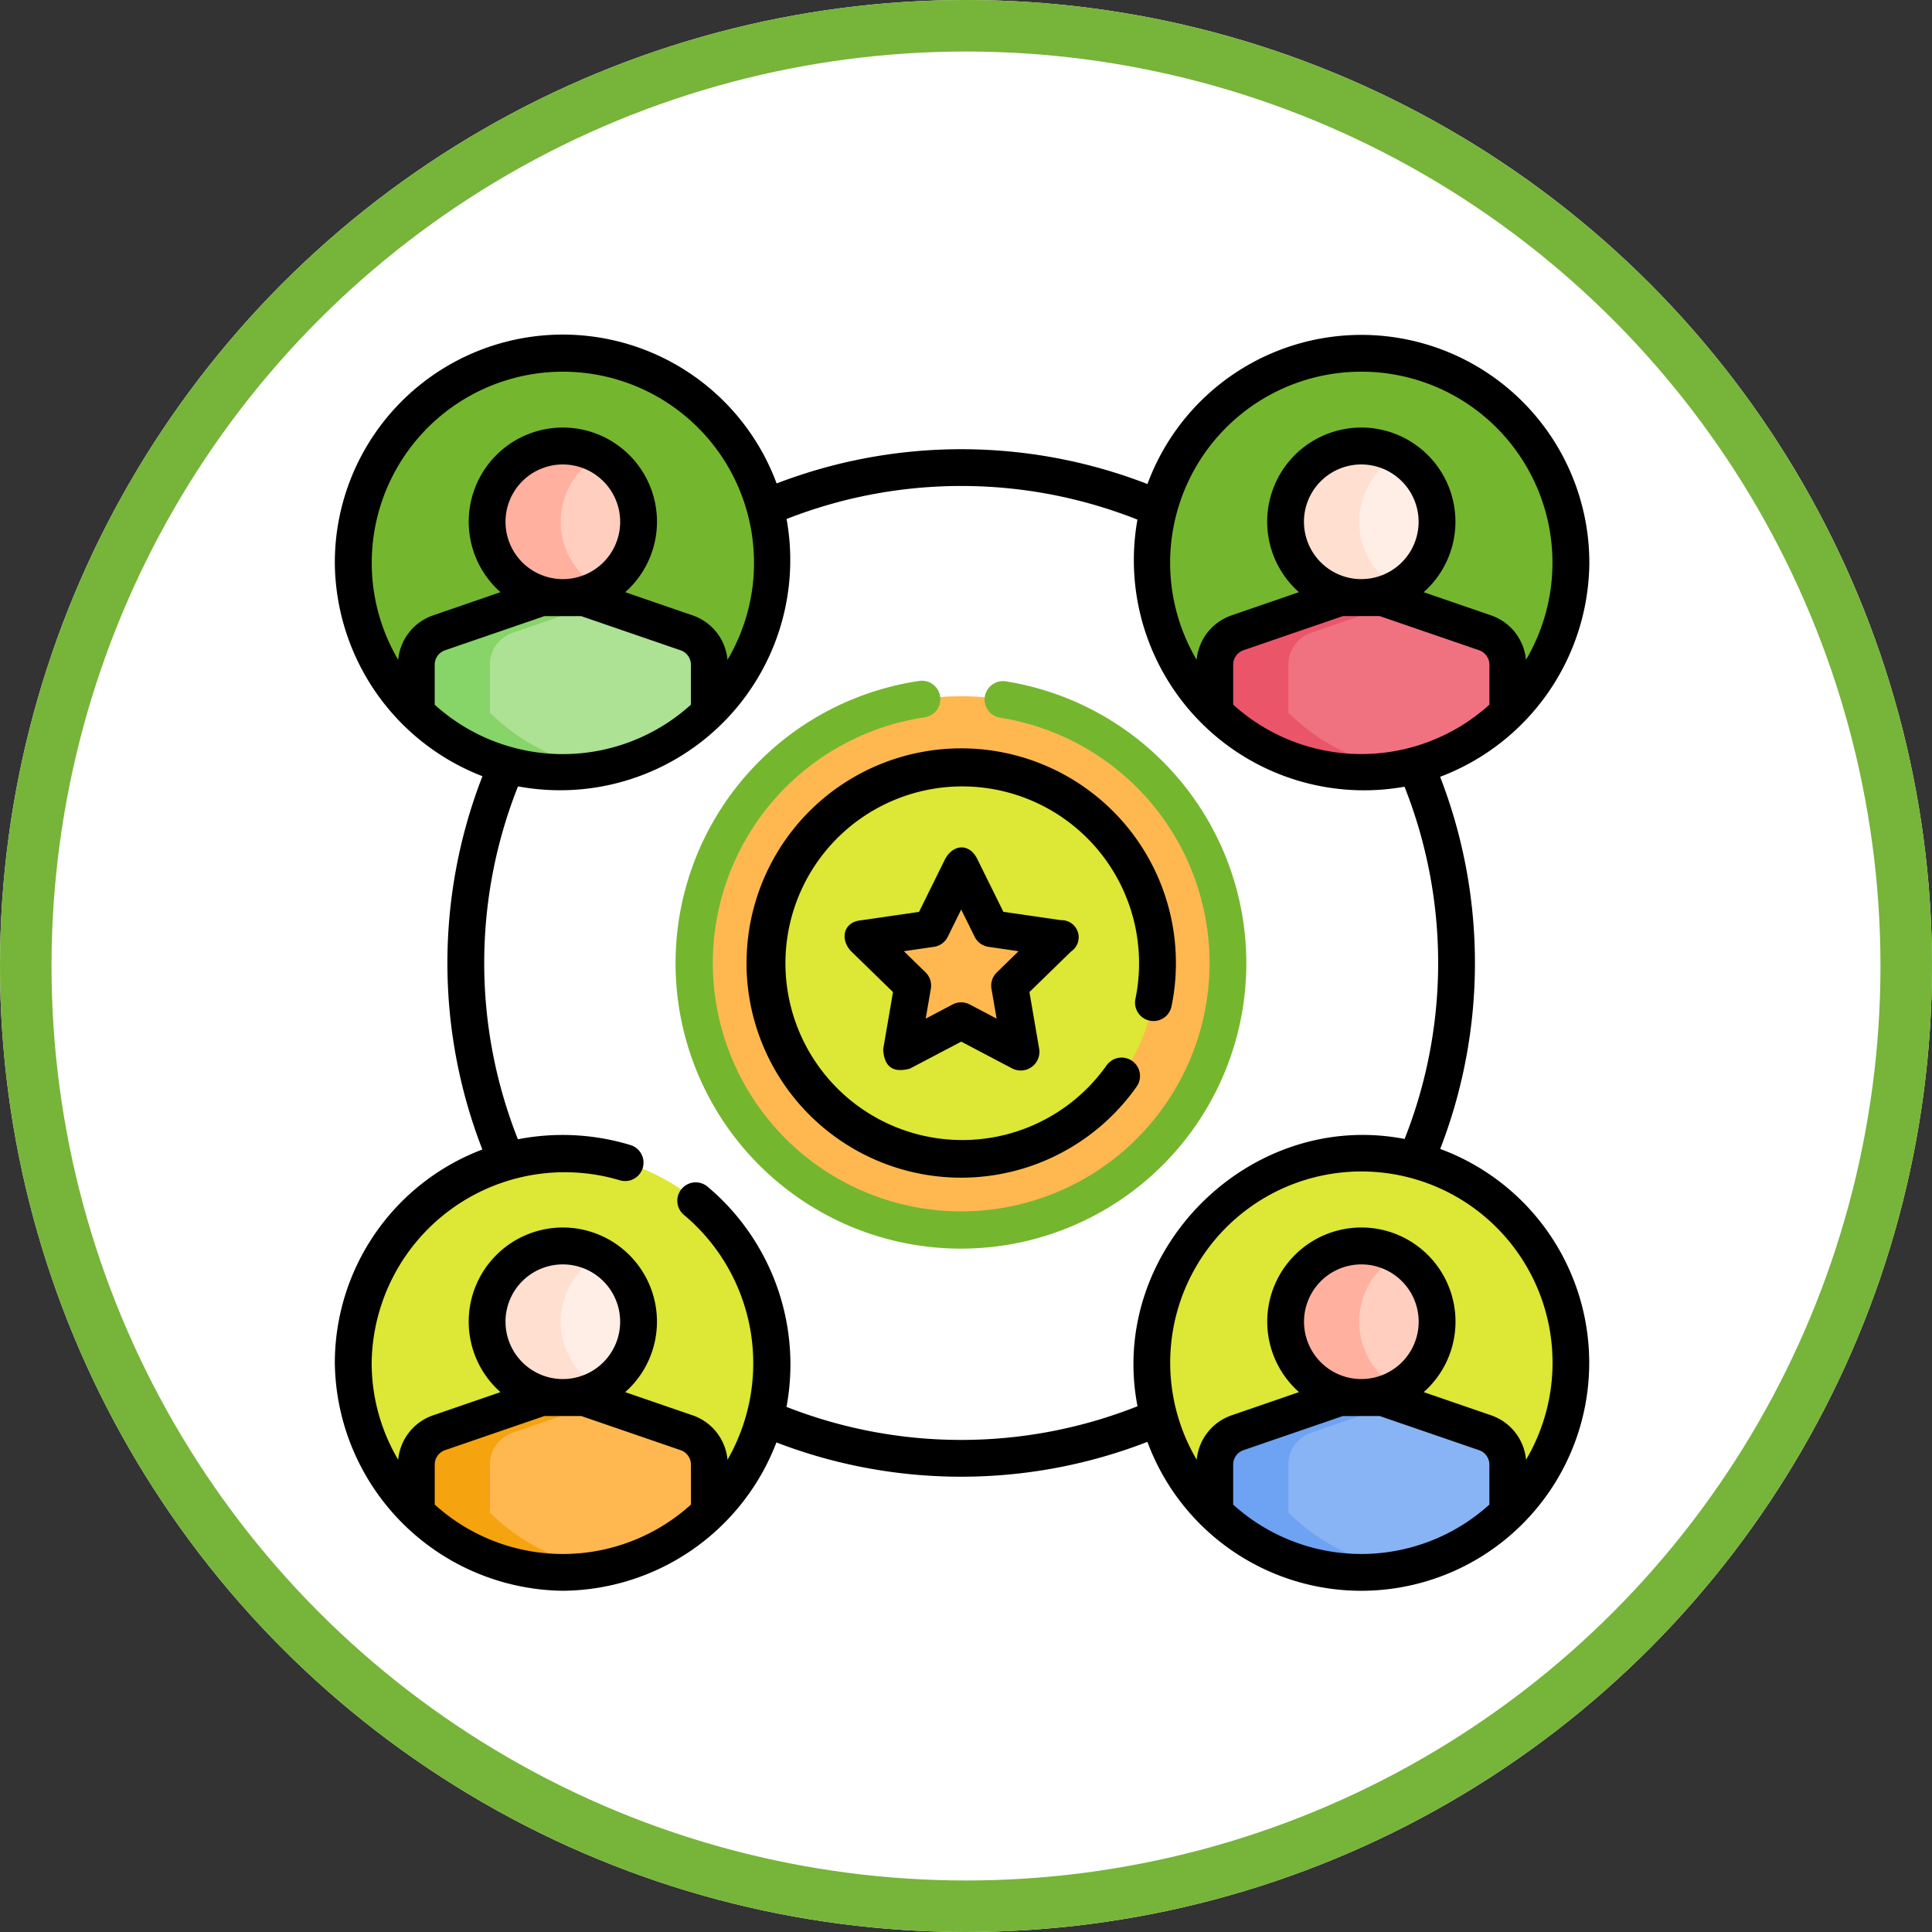 <svg xmlns="http://www.w3.org/2000/svg" width="150" height="150" viewBox="0 0 150 150">
  <rect x="0" y="0" width="150" height="150" fill="#333333" stroke="none"/>
  <g id="Grupo_158120" data-name="Grupo 158120" transform="translate(11064 1735.256)">
    <g id="Grupo_158076" data-name="Grupo 158076">
      <g id="Grupo_157997" data-name="Grupo 157997" transform="translate(-11434 -10327)">
        <g id="Elipse_5958" data-name="Elipse 5958" transform="translate(370 8591.744)" fill="#fff" stroke="#77b43a" stroke-width="4">
          <circle cx="75" cy="75" r="75" stroke="none"/>
          <circle cx="75" cy="75" r="73" fill="none"/>
        </g>
        <g id="Grupo_157940" data-name="Grupo 157940" transform="translate(395.696 8234.594)">
          <circle id="Elipse_12917" data-name="Elipse 12917" cx="20.709" cy="20.709" r="20.709" transform="translate(28.222 411.205)" fill="#ffb850"/>
          <path id="Trazado_205713" data-name="Trazado 205713" d="M34.734,483.379a16.271,16.271,0,1,1-16.271-16.271,16.21,16.21,0,0,1,16.271,16.271Z" transform="translate(-0.459 -20.422)" fill="#dce736"/>
          <path id="Trazado_205714" data-name="Trazado 205714" d="M31.412,497.38v3.728a16.264,16.264,0,0,1-22.752,0V497.38a2.612,2.612,0,0,1,1.766-2.475l7.943-2.731H21.7l7.941,2.731a2.611,2.611,0,0,1,1.768,2.475Z" transform="translate(-2.033 -26.519)" fill="#ffb850"/>
          <path id="Trazado_205715" data-name="Trazado 205715" d="M14.375,501.108a16.193,16.193,0,0,0,8.518,4.388A16.275,16.275,0,0,1,8.66,501.108V497.38a2.612,2.612,0,0,1,1.766-2.475l7.943-2.731H21.7l1.19.409-6.753,2.322a2.612,2.612,0,0,0-1.766,2.475Z" transform="translate(-2.033 -26.519)" fill="#f5a30f"/>
          <path id="Trazado_205716" data-name="Trazado 205716" d="M116.651,483.379a16.271,16.271,0,1,1-16.271-16.271,16.207,16.207,0,0,1,16.271,16.271Z" transform="translate(-20.385 -20.422)" fill="#dce736"/>
          <path id="Trazado_205717" data-name="Trazado 205717" d="M113.329,497.38v3.728a16.263,16.263,0,0,1-22.751,0V497.38a2.611,2.611,0,0,1,1.768-2.475l7.941-2.731h3.334l7.943,2.731a2.612,2.612,0,0,1,1.766,2.475Z" transform="translate(-21.959 -26.519)" fill="#88b4f5"/>
          <path id="Trazado_205718" data-name="Trazado 205718" d="M96.292,501.108a16.193,16.193,0,0,0,8.519,4.388,16.275,16.275,0,0,1-14.233-4.388V497.38a2.611,2.611,0,0,1,1.768-2.475l7.941-2.731h3.334l1.19.409-6.751,2.322a2.612,2.612,0,0,0-1.768,2.475Z" transform="translate(-21.959 -26.519)" fill="#6ea2f2"/>
          <path id="Trazado_205719" data-name="Trazado 205719" d="M116.651,401.311a16.212,16.212,0,0,1-4.9,11.631v0a16.269,16.269,0,0,1-22.751,0v0a16.27,16.27,0,1,1,27.647-11.631Z" transform="translate(-20.385 -0.459)" fill="#75b62f"/>
          <path id="Trazado_205720" data-name="Trazado 205720" d="M113.329,415.309v3.732a16.269,16.269,0,0,1-22.751,0v-3.732a2.612,2.612,0,0,1,1.768-2.475l7.941-2.73h3.334l7.943,2.73A2.613,2.613,0,0,1,113.329,415.309Z" transform="translate(-21.959 -6.556)" fill="#f07281"/>
          <path id="Trazado_205721" data-name="Trazado 205721" d="M96.292,419.041a16.207,16.207,0,0,0,8.519,4.387,16.288,16.288,0,0,1-14.233-4.387v-3.732a2.612,2.612,0,0,1,1.768-2.475l7.941-2.73h3.334l1.19.409-6.751,2.32a2.613,2.613,0,0,0-1.768,2.475Z" transform="translate(-21.959 -6.556)" fill="#eb5569"/>
          <path id="Trazado_205722" data-name="Trazado 205722" d="M34.734,401.311a16.215,16.215,0,0,1-4.9,11.631v0a16.27,16.27,0,0,1-22.752,0v0a16.271,16.271,0,1,1,27.647-11.631Z" transform="translate(-0.459 -0.459)" fill="#75b62f"/>
          <path id="Trazado_205723" data-name="Trazado 205723" d="M31.412,415.309v3.732a16.27,16.27,0,0,1-22.752,0v-3.732a2.614,2.614,0,0,1,1.766-2.475l7.943-2.73H21.7l7.941,2.73A2.612,2.612,0,0,1,31.412,415.309Z" transform="translate(-2.033 -6.556)" fill="#ade194"/>
          <path id="Trazado_205724" data-name="Trazado 205724" d="M14.375,419.041a16.207,16.207,0,0,0,8.518,4.387A16.288,16.288,0,0,1,8.66,419.041v-3.732a2.614,2.614,0,0,1,1.766-2.475l7.943-2.73H21.7l1.19.409-6.753,2.32a2.613,2.613,0,0,0-1.766,2.475Z" transform="translate(-2.033 -6.556)" fill="#87d469"/>
          <circle id="Elipse_12918" data-name="Elipse 12918" cx="15.237" cy="15.237" r="15.237" transform="translate(33.681 416.683)" fill="#dce736"/>
          <path id="Trazado_205725" data-name="Trazado 205725" d="M62.144,437.842l2.324,4.71,5.2.755-3.761,3.666.888,5.177-4.649-2.444-4.65,2.444.888-5.177-3.761-3.666,5.2-.755Z" transform="translate(-13.212 -13.303)" fill="#ffb850"/>
          <circle id="Elipse_12919" data-name="Elipse 12919" cx="5.879" cy="5.879" r="5.879" transform="translate(74.116 391.783)" fill="#ffeee6"/>
          <path id="Trazado_205726" data-name="Trazado 205726" d="M106.578,405.575a5.879,5.879,0,1,1,0-10.277,5.88,5.88,0,0,0,0,10.277Z" transform="translate(-23.726 -2.774)" fill="#ffdfcf"/>
          <circle id="Elipse_12920" data-name="Elipse 12920" cx="5.879" cy="5.879" r="5.879" transform="translate(12.124 391.783)" fill="#ffcebf"/>
          <path id="Trazado_205727" data-name="Trazado 205727" d="M24.66,405.575a5.879,5.879,0,1,1,0-10.277,5.879,5.879,0,0,0,0,10.277Z" transform="translate(-3.799 -2.774)" fill="#ffb09e"/>
          <circle id="Elipse_12921" data-name="Elipse 12921" cx="5.879" cy="5.879" r="5.879" transform="translate(74.116 453.89)" fill="#ffcebf"/>
          <path id="Trazado_205728" data-name="Trazado 205728" d="M106.578,487.646a5.879,5.879,0,1,1,0-10.277,5.88,5.88,0,0,0,0,10.277Z" transform="translate(-23.726 -22.738)" fill="#ffb09e"/>
          <circle id="Elipse_12922" data-name="Elipse 12922" cx="5.879" cy="5.879" r="5.879" transform="translate(12.124 453.89)" fill="#ffeee6"/>
          <path id="Trazado_205729" data-name="Trazado 205729" d="M24.66,487.646a5.879,5.879,0,1,1,0-10.277,5.879,5.879,0,0,0,0,10.277Z" transform="translate(-3.799 -22.738)" fill="#ffdfcf"/>
          <g id="Grupo_153676" data-name="Grupo 153676" transform="translate(0.303 383.151)">
            <path id="Trazado_205730" data-name="Trazado 205730" d="M42.536,442.233a16.664,16.664,0,0,0,30.27,9.626,1.429,1.429,0,1,0-2.33-1.654,13.728,13.728,0,1,1,2.256-5.183,1.429,1.429,0,1,0,2.8.579,16.668,16.668,0,1,0-32.993-3.368Z" transform="translate(-10.576 -393.468)"/>
            <path id="Trazado_205731" data-name="Trazado 205731" d="M69.38,441.38l-4.455-.647L62.933,436.7c-.642-1.383-1.975-1.193-2.562,0l-1.993,4.037-4.454.647c-1.49.123-1.681,1.552-.792,2.437l3.224,3.142-.761,4.437q.1,2.042,2.073,1.506l3.985-2.095,3.984,2.095a1.451,1.451,0,0,0,2.073-1.506l-.761-4.437,3.224-3.142A1.331,1.331,0,0,0,69.38,441.38Zm-4.964,4.057A1.429,1.429,0,0,0,64,446.7l.4,2.325-2.087-1.1a1.434,1.434,0,0,0-1.33,0l-2.087,1.1.4-2.325a1.429,1.429,0,0,0-.411-1.265L57.2,443.791l2.333-.34a1.426,1.426,0,0,0,1.075-.781l1.044-2.115,1.043,2.115a1.428,1.428,0,0,0,1.076.781l2.333.34Z" transform="translate(-13.023 -395.94)"/>
            <path id="Trazado_205732" data-name="Trazado 205732" d="M86.122,446.352a40,40,0,0,0-.007-28.891A17.913,17.913,0,0,0,97.7,400.851a17.7,17.7,0,0,0-34.308-6.121,40,40,0,0,0-28.792-.045A17.7,17.7,0,0,0,.3,400.851a17.911,17.911,0,0,0,11.462,16.564,39.988,39.988,0,0,0-.007,28.982A17.729,17.729,0,0,0,.3,462.957a17.926,17.926,0,0,0,17.7,17.7,17.9,17.9,0,0,0,16.584-11.516,39.993,39.993,0,0,0,28.805-.045,17.7,17.7,0,1,0,22.729-22.744Zm3.82-34.494a14.813,14.813,0,0,1-19.894,0v-3.1a1.187,1.187,0,0,1,.8-1.124l7.717-2.652h2.857l7.719,2.653a1.186,1.186,0,0,1,.8,1.123v3.1Zm-14.4-14.2A4.451,4.451,0,1,1,80,402.113,4.456,4.456,0,0,1,75.544,397.662ZM80,386.008A14.833,14.833,0,0,1,92.78,408.378a4.039,4.039,0,0,0-2.711-3.451l-5.231-1.8a7.308,7.308,0,1,0-9.684,0l-5.229,1.8a4.04,4.04,0,0,0-2.714,3.452A14.833,14.833,0,0,1,80,386.008ZM5.218,408.378a14.84,14.84,0,1,1,27.628-7.527,14.749,14.749,0,0,1-2.058,7.527,4.04,4.04,0,0,0-2.711-3.451l-5.231-1.8a7.308,7.308,0,1,0-9.684,0l-5.229,1.8a4.04,4.04,0,0,0-2.714,3.452Zm17.236-10.716A4.451,4.451,0,1,1,18,393.211,4.456,4.456,0,0,1,22.454,397.662Zm-14.4,14.2v-3.1a1.187,1.187,0,0,1,.8-1.124l7.717-2.652h2.857l7.718,2.653a1.185,1.185,0,0,1,.8,1.123v3.1a14.812,14.812,0,0,1-19.894,0ZM27.95,473.964a14.813,14.813,0,0,1-19.894,0v-3.1a1.186,1.186,0,0,1,.8-1.124l7.717-2.652h2.857l7.718,2.653a1.185,1.185,0,0,1,.8,1.123Zm-14.4-14.194A4.451,4.451,0,1,1,18,464.22,4.455,4.455,0,0,1,13.552,459.77Zm49.067,6.562a37.142,37.142,0,0,1-27.249.049,18.018,18.018,0,0,0-6.143-17.109,1.428,1.428,0,0,0-1.812,2.208,15.025,15.025,0,0,1,3.374,19.005,4.039,4.039,0,0,0-2.711-3.45l-5.231-1.8a7.308,7.308,0,1,0-9.685,0l-5.229,1.8a4.04,4.04,0,0,0-2.713,3.45,14.748,14.748,0,0,1-2.058-7.527,14.989,14.989,0,0,1,19.253-14.176,1.428,1.428,0,0,0,.851-2.727,18.087,18.087,0,0,0-8.749-.451,37.135,37.135,0,0,1,.007-27.4,17.871,17.871,0,0,0,20.851-20.759,37.147,37.147,0,0,1,27.242.048A17.871,17.871,0,0,0,83.35,418.231a37.145,37.145,0,0,1,.008,27.348c-12.059-2.328-23.075,8.69-20.738,20.752Zm7.429,7.633v-3.1a1.186,1.186,0,0,1,.8-1.124l7.717-2.652h2.857l7.719,2.653a1.186,1.186,0,0,1,.8,1.123v3.1a14.815,14.815,0,0,1-19.894,0ZM80,464.22a4.451,4.451,0,1,1,4.45-4.451A4.456,4.456,0,0,1,80,464.22Zm12.785,6.265a4.038,4.038,0,0,0-2.711-3.451l-5.231-1.8a7.308,7.308,0,1,0-9.684,0l-5.229,1.8a4.04,4.04,0,0,0-2.714,3.452,14.843,14.843,0,1,1,25.57,0Z" transform="translate(-0.303 -383.151)"/>
            <path id="Trazado_205733" data-name="Trazado 205733" d="M74.2,426.09a22.161,22.161,0,0,0-13.318-7.416,1.429,1.429,0,0,0-.442,2.823,19.283,19.283,0,1,1-5.8-.029,1.429,1.429,0,0,0-.413-2.827A22.157,22.157,0,1,0,74.2,426.09Z" transform="translate(-8.817 -391.78)" fill="#75b62f"/>
          </g>
        </g>
      </g>
    </g>
  </g>
</svg>

